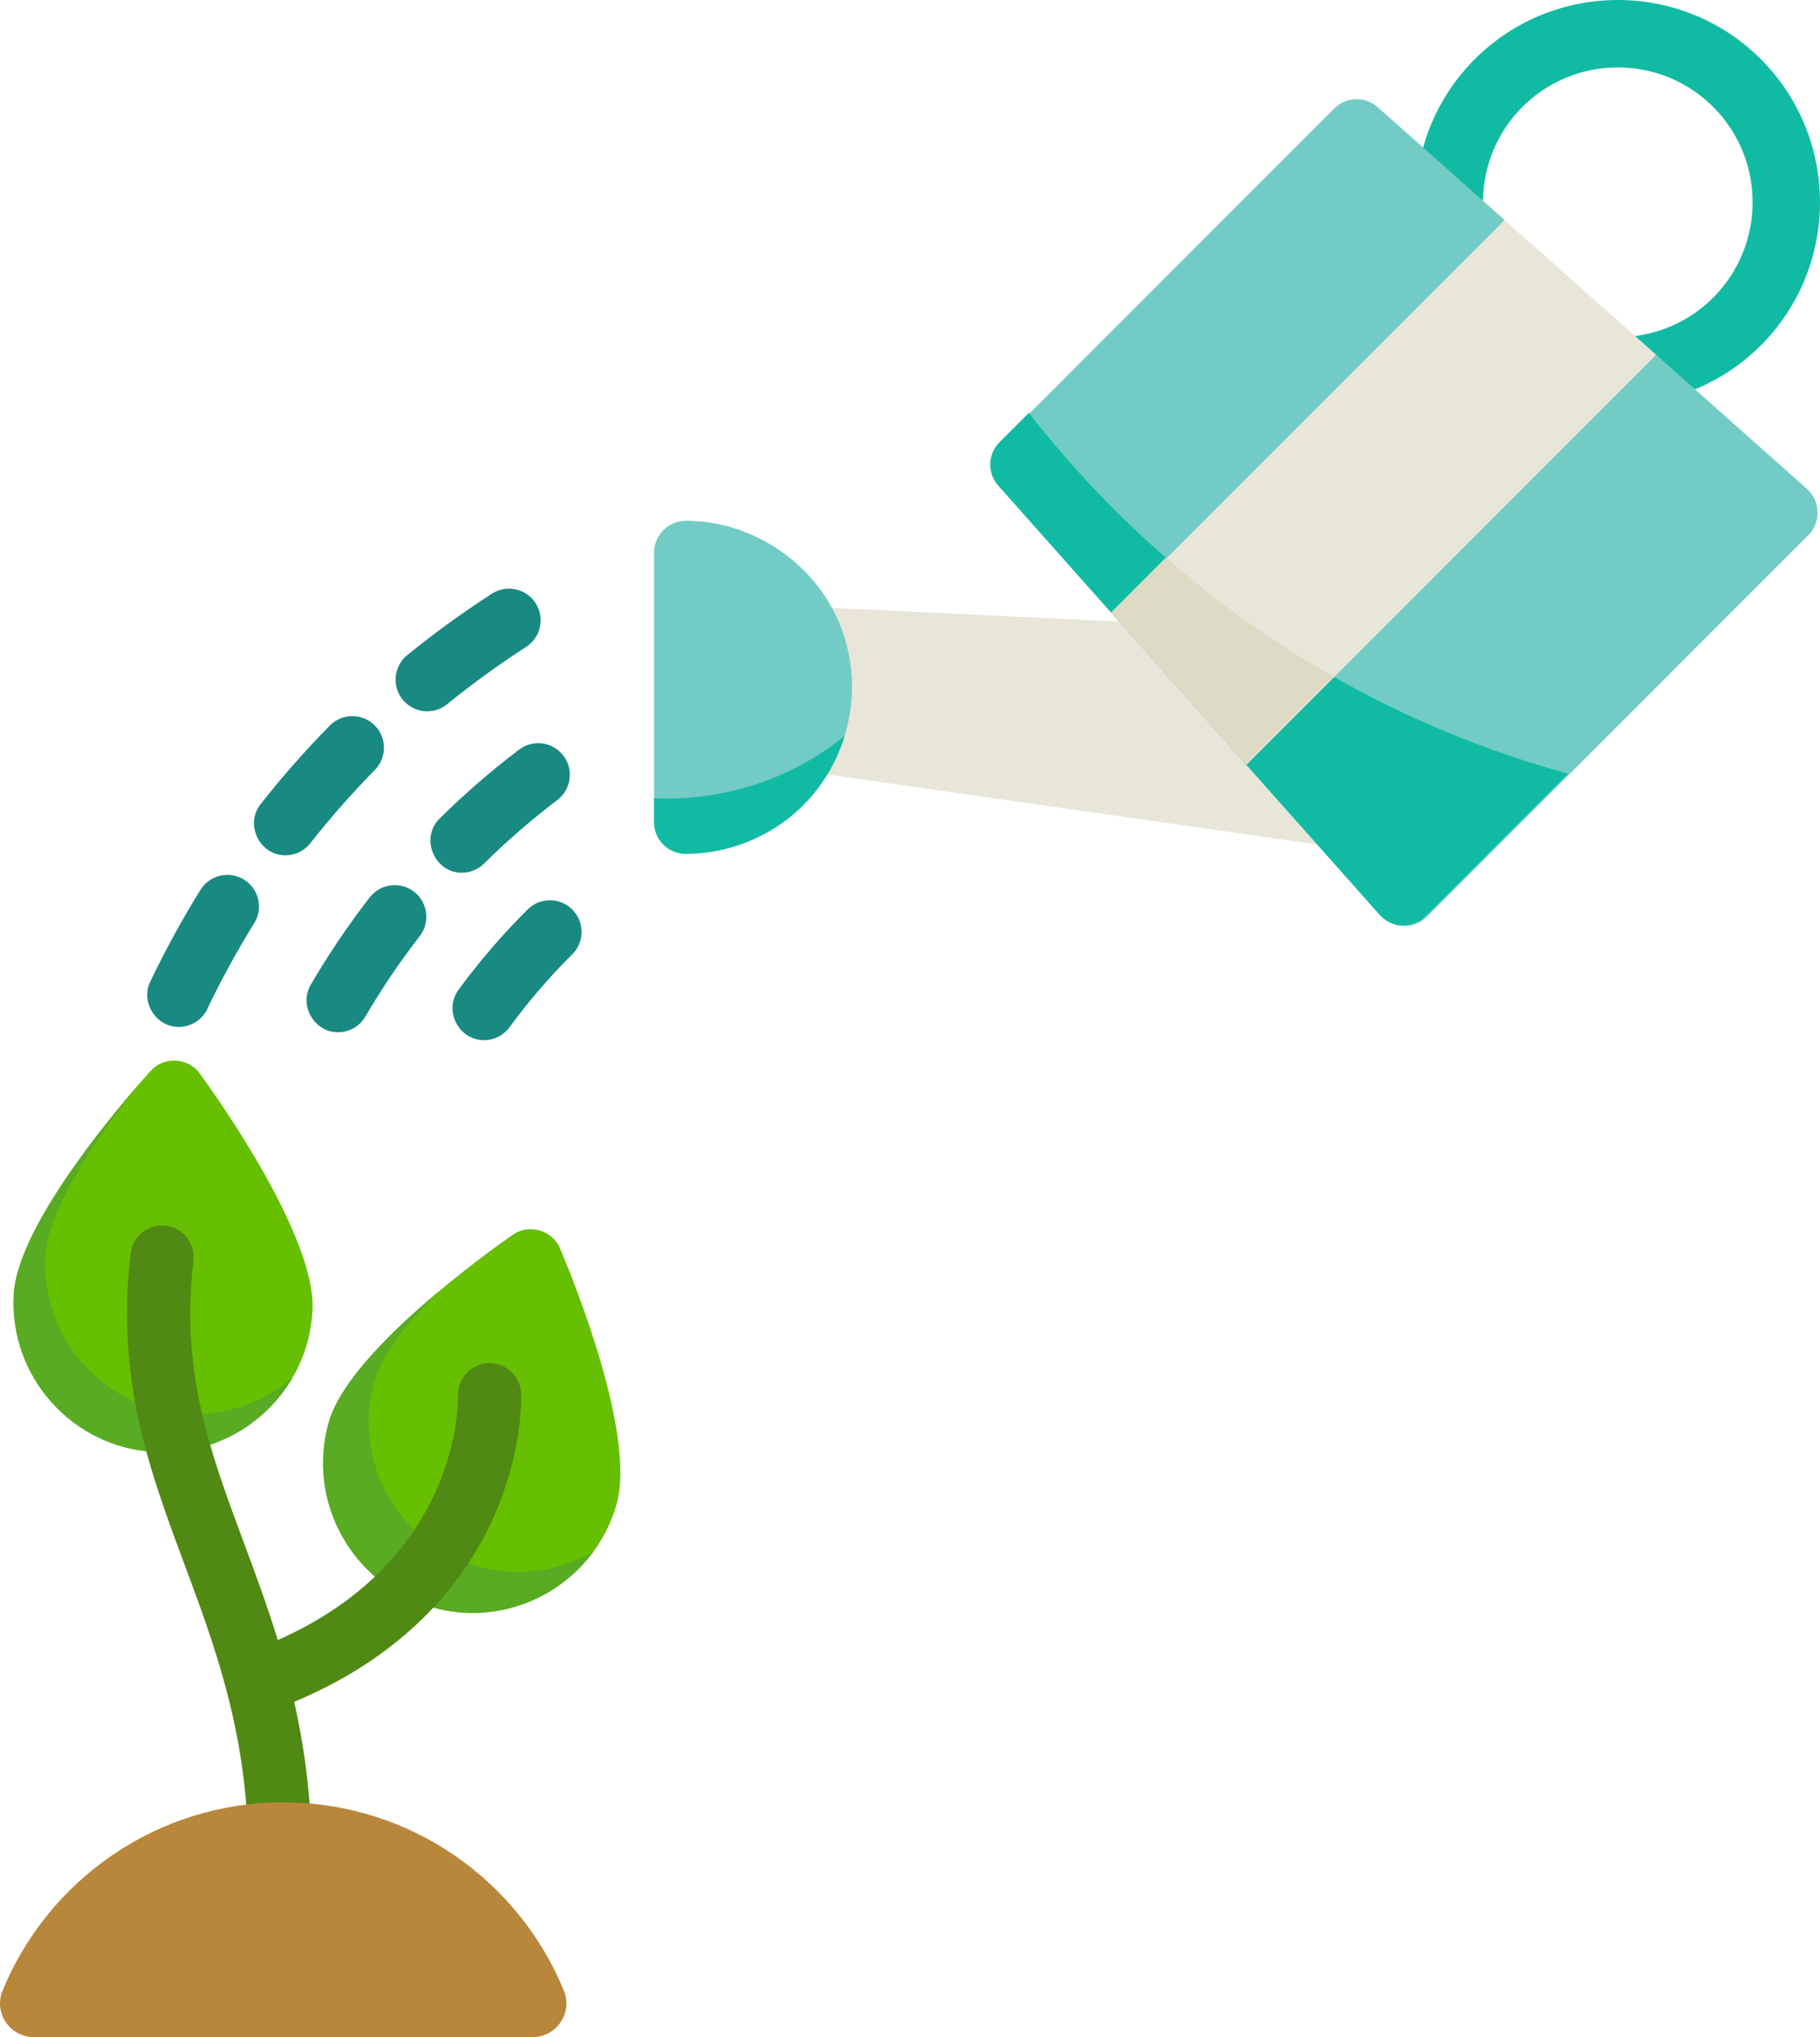 <?xml version="1.0" encoding="UTF-8" standalone="no"?>
<svg
   xmlns:dc="http://purl.org/dc/elements/1.1/"
   xmlns:cc="http://creativecommons.org/ns#"
   xmlns:rdf="http://www.w3.org/1999/02/22-rdf-syntax-ns#"
   xmlns:svg="http://www.w3.org/2000/svg"
   xmlns="http://www.w3.org/2000/svg"
   xmlns:sodipodi="http://sodipodi.sourceforge.net/DTD/sodipodi-0.dtd"
   xmlns:inkscape="http://www.inkscape.org/namespaces/inkscape"
   inkscape:version="1.0 (4035a4fb49, 2020-05-01)"
   height="137.626"
   width="123.008"
   sodipodi:docname="logo.svg"
   xml:space="preserve"
   viewBox="0 0 123.008 137.626"
   y="0px"
   x="0px"
   id="Layer_1"
   version="1.1"><defs
   id="defs75" /><sodipodi:namedview
   inkscape:snap-to-guides="true"
   inkscape:snap-grids="true"
   inkscape:current-layer="Layer_1"
   inkscape:window-maximized="1"
   inkscape:window-y="-8"
   inkscape:window-x="-8"
   inkscape:cy="256.00111"
   inkscape:cx="228.80914"
   inkscape:zoom="1.1739055"
   showgrid="true"
   id="namedview73"
   inkscape:window-height="1017"
   inkscape:window-width="1920"
   inkscape:pageshadow="2"
   inkscape:pageopacity="0"
   guidetolerance="10"
   gridtolerance="10"
   objecttolerance="10"
   borderopacity="1"
   bordercolor="#666666"
   pagecolor="#ffffff" />
<path
   id="path2"
   d="M 87.285,42.547 53.449,40.936 c -0.622,-0.03 -1.23,0.197 -1.681,0.627 -0.449,0.427 -0.706,1.026 -0.706,1.649 V 49.656 c 0,1.134 0.834,2.096 1.956,2.256 l 45.114,6.445 c 0.724,0.103 1.436,-0.147 1.934,-0.645 0.17,-0.17 0.315,-0.369 0.427,-0.592 0.439,-0.877 0.267,-1.936 -0.427,-2.63 L 88.788,43.211 c -0.401,-0.4 -0.937,-0.637 -1.503,-0.664 z"
   style="fill:#e8e6d9;stroke-width:0.269" />
<path
   id="path4"
   d="m 109.342,27.331 c -3.501,0 -7.002,-1.333 -9.667,-3.998 v 0 c -5.33,-5.331 -5.33,-14.004 0,-19.335 5.331,-5.331 14.004,-5.331 19.335,0 5.33,5.331 5.33,14.004 0,19.335 -2.666,2.665 -6.167,3.998 -9.668,3.998 z m -6.445,-7.22 c 3.554,3.554 9.336,3.554 12.89,0 3.554,-3.554 3.554,-9.336 0,-12.89 -3.554,-3.554 -9.336,-3.554 -12.89,0 -3.554,3.554 -3.554,9.336 0,12.89 z"
   style="fill:#11bba3;stroke-width:0.269" />
<g
   transform="matrix(0.269,0,0,0.269,-7.309,1.6800217e-4)"
   id="g10">
	<path
   id="path6"
   d="m 405.216,55.271 v 0 l -31.9,-28.355 c -3.145,-2.795 -7.925,-2.654 -10.899,0.32 l -83.918,83.918 c -2.975,2.975 -3.116,7.754 -0.32,10.899 l 28.355,31.9 v 0 l 55.347,-47.93 z"
   style="fill:#72ccc5" />
	<path
   id="path8"
   d="M 481.211,122.821 443.297,89.12 v 0 l -55.27,48.912 -47.643,54 v 0 l 33.702,37.914 c 2.992,3.366 8.372,3.527 11.559,0.339 l 95.906,-95.906 c 3.187,-3.186 3.026,-8.565 -0.34,-11.558 z"
   style="fill:#72ccc5" />
</g>
<path
   id="path12"
   d="m 75.271,34.385 c -2.07,-2.07 -3.98,-4.24 -5.735,-6.491 l -1.983,1.983 c -0.8,0.8 -0.838,2.084 -0.086,2.93 l 25.78,29.002 c 0.805,0.905 2.25,0.948 3.107,0.091 L 105.98,52.273 C 94.732,49.184 84.108,43.223 75.271,34.385 Z"
   style="fill:#11bba3;stroke-width:0.269" />
<polygon
   transform="matrix(0.269,0,0,0.269,-7.309,1.6800217e-4)"
   id="polygon14"
   points="340.383,192.033 443.297,89.12 405.216,55.271 306.535,153.953 "
   style="fill:#e8e6d9" />
<path
   id="path16"
   d="m 46.343,35.184 c -1.163,2.69e-4 -2.136,0.973 -2.136,2.136 v 18.229 c 0,1.18 0.956,2.136 2.136,2.136 2.89,0 5.734,-1.147 7.803,-3.147 0.046,-0.044 0.091,-0.088 0.135,-0.134 3.226,-3.226 4.203,-8.165 2.426,-12.353 -1.743,-4.108 -5.908,-6.868 -10.364,-6.868 z"
   style="fill:#72ccc5;stroke-width:0.269" />
<path
   id="path18"
   d="m 78.797,37.673 -3.71,3.71 9.099,10.236 5.918,-5.918 c -3.965,-2.256 -7.755,-4.931 -11.307,-8.028 z"
   style="fill:#dddac5;stroke-width:0.269" />
<path
   id="path20"
   d="m 44.207,53.925 v 1.624 c 0,1.18 0.956,2.136 2.136,2.136 2.89,0 5.734,-1.147 7.803,-3.147 0.046,-0.044 0.091,-0.088 0.135,-0.134 1.327,-1.327 2.273,-2.944 2.803,-4.68 -3.733,3.014 -8.336,4.415 -12.878,4.2 z"
   style="fill:#11bba3;stroke-width:0.269" />
<g
   transform="matrix(0.269,0,0,0.269,-7.309,1.6800217e-4)"
   id="g28">
	<path
   id="path22"
   d="m 148.77,261.247 c -6.406,0 -10.167,-7.508 -6.405,-12.643 5.237,-7.15 11.087,-13.945 17.385,-20.196 3.115,-3.091 8.147,-3.072 11.238,0.043 3.092,3.115 3.072,8.147 -0.042,11.238 -5.711,5.667 -11.013,11.825 -15.759,18.305 -1.556,2.127 -3.97,3.253 -6.417,3.253 z"
   style="fill:#198a82" />
	<path
   id="path24"
   d="m 112.112,259.255 c -6.039,0 -9.885,-6.765 -6.857,-11.955 4.432,-7.593 9.416,-14.969 14.812,-21.923 2.69,-3.468 7.684,-4.095 11.15,-1.406 3.467,2.691 4.096,7.683 1.405,11.15 -4.97,6.404 -9.56,13.199 -13.642,20.191 -1.475,2.532 -4.135,3.943 -6.868,3.943 z m 31.093,-40.068 c -6.971,0 -10.525,-8.715 -5.587,-13.598 6.251,-6.181 12.973,-12.01 19.98,-17.323 3.5,-2.653 8.482,-1.966 11.134,1.531 2.651,3.498 1.966,8.482 -1.531,11.134 -6.456,4.894 -12.65,10.263 -18.408,15.959 -1.548,1.533 -3.569,2.297 -5.588,2.297 z"
   style="fill:#198a82" />
	<path
   id="path26"
   d="m 72.088,257.921 c -5.754,0 -9.636,-6.197 -7.168,-11.37 3.76,-7.882 8.009,-15.645 12.626,-23.073 2.318,-3.728 7.219,-4.87 10.945,-2.553 3.728,2.318 4.871,7.218 2.553,10.946 -4.308,6.929 -8.271,14.17 -11.778,21.522 -1.363,2.858 -4.21,4.528 -7.178,4.528 z m 26.8,-43.104 c -6.529,0 -10.254,-7.767 -6.238,-12.865 5.4,-6.856 11.247,-13.491 17.382,-19.724 3.078,-3.13 8.11,-3.167 11.238,-0.088 3.127,3.079 3.167,8.11 0.088,11.238 -5.725,5.817 -11.184,12.01 -16.224,18.409 -1.566,1.991 -3.894,3.03 -6.246,3.03 z m 35.615,-36.163 c -3.468,0 -6.618,-2.335 -7.617,-5.658 -0.917,-3.052 0.125,-6.444 2.598,-8.455 6.778,-5.513 13.938,-10.704 21.278,-15.431 3.691,-2.375 8.608,-1.311 10.984,2.379 2.376,3.69 1.311,8.608 -2.379,10.984 -6.849,4.411 -13.53,9.256 -19.856,14.399 -1.473,1.2 -3.247,1.782 -5.008,1.782 z"
   style="fill:#198a82" />
</g>
<path
   id="path30"
   d="M 13.498,72.521 C 12.711,71.44 11.08,71.355 10.184,72.348 8.683,74.012 1.185,82.565 0.928,87.471 0.786,90.168 1.704,92.758 3.511,94.766 c 1.807,2.007 4.288,3.19 6.985,3.332 0.181,0.01 0.362,0.014 0.541,0.014 2.501,0 4.881,-0.912 6.753,-2.598 2.007,-1.807 3.19,-4.288 3.332,-6.985 0.258,-4.906 -6.306,-14.195 -7.624,-16.008 z"
   style="fill:#66bf00;stroke-width:0.269" />
<path
   id="path32"
   d="m 13.174,95.532 c -0.18,0 -0.36,-0.005 -0.541,-0.014 C 9.935,95.377 7.454,94.194 5.647,92.186 3.84,90.179 2.923,87.589 3.064,84.892 3.236,81.615 6.635,76.716 9.323,73.325 6.856,76.175 1.152,83.202 0.928,87.471 c -0.142,2.697 0.776,5.288 2.583,7.295 1.807,2.007 4.288,3.19 6.985,3.332 0.181,0.01 0.362,0.014 0.541,0.014 2.501,0 4.881,-0.912 6.753,-2.598 0.8,-0.72 1.467,-1.549 1.991,-2.455 -1.85,1.604 -4.171,2.473 -6.608,2.473 z"
   style="fill:#58ab23;stroke-width:0.269" />
<path
   id="path34"
   d="m 37.847,84.336 c -0.521,-1.229 -2.093,-1.682 -3.19,-0.917 -1.837,1.283 -11.071,7.924 -12.428,12.645 -1.54,5.359 1.567,10.971 6.925,12.511 0.93,0.267 1.867,0.395 2.789,0.395 4.394,0 8.449,-2.89 9.722,-7.319 1.357,-4.722 -2.942,-15.252 -3.818,-17.315 z"
   style="fill:#66bf00;stroke-width:0.269" />
<path
   id="path36"
   d="m 35.023,106.199 c -0.922,0 -1.859,-0.127 -2.789,-0.395 -5.359,-1.54 -8.465,-7.152 -6.925,-12.511 0.538,-1.872 2.315,-4.045 4.377,-6.066 -3.139,2.624 -6.659,6.062 -7.457,8.838 -1.54,5.359 1.567,10.971 6.925,12.511 0.93,0.267 1.867,0.395 2.789,0.395 3.231,0 6.277,-1.564 8.17,-4.152 -1.525,0.888 -3.279,1.38 -5.091,1.38 z"
   style="fill:#58ab23;stroke-width:0.269" />
<path
   id="path38"
   d="m 35.221,94.139 c -0.051,-1.179 -1.046,-2.088 -2.226,-2.043 -1.179,0.051 -2.093,1.047 -2.043,2.226 0.005,0.114 0.316,10.955 -12.177,16.482 -0.716,-2.337 -1.52,-4.499 -2.286,-6.558 -2.307,-6.202 -4.3,-11.559 -3.416,-19.063 0.138,-1.172 -0.7,-2.233 -1.871,-2.371 -1.174,-0.137 -2.234,0.7 -2.371,1.872 -1.005,8.527 1.258,14.611 3.654,21.052 2.028,5.451 4.124,11.088 4.29,18.747 0.025,1.164 0.976,2.09 2.135,2.09 0.016,0 0.031,0 0.047,-4.5e-4 1.18,-0.025 2.115,-1.002 2.089,-2.182 -0.075,-3.472 -0.521,-6.574 -1.16,-9.414 7.934,-3.316 11.682,-8.508 13.437,-12.389 2.041,-4.514 1.905,-8.291 1.898,-8.449 z"
   style="fill:#508913;stroke-width:0.269" />
<path
   id="path40"
   d="m 19.142,121.771 c -8.569,0 -15.906,5.258 -18.971,12.723 -0.613,1.494 0.499,3.133 2.114,3.133 H 36 c 1.615,0 2.728,-1.639 2.114,-3.133 C 35.049,127.028 27.712,121.771 19.142,121.771 Z"
   style="fill:#b9873c;stroke-width:0.269" />
<g
   transform="translate(-27.191,6.2500646e-4)"
   id="g42">
</g>
<g
   transform="translate(-27.191,6.2500646e-4)"
   id="g44">
</g>
<g
   transform="translate(-27.191,6.2500646e-4)"
   id="g46">
</g>
<g
   transform="translate(-27.191,6.2500646e-4)"
   id="g48">
</g>
<g
   transform="translate(-27.191,6.2500646e-4)"
   id="g50">
</g>
<g
   transform="translate(-27.191,6.2500646e-4)"
   id="g52">
</g>
<g
   transform="translate(-27.191,6.2500646e-4)"
   id="g54">
</g>
<g
   transform="translate(-27.191,6.2500646e-4)"
   id="g56">
</g>
<g
   transform="translate(-27.191,6.2500646e-4)"
   id="g58">
</g>
<g
   transform="translate(-27.191,6.2500646e-4)"
   id="g60">
</g>
<g
   transform="translate(-27.191,6.2500646e-4)"
   id="g62">
</g>
<g
   transform="translate(-27.191,6.2500646e-4)"
   id="g64">
</g>
<g
   transform="translate(-27.191,6.2500646e-4)"
   id="g66">
</g>
<g
   transform="translate(-27.191,6.2500646e-4)"
   id="g68">
</g>
<g
   transform="translate(-27.191,6.2500646e-4)"
   id="g70">
</g>
</svg>
